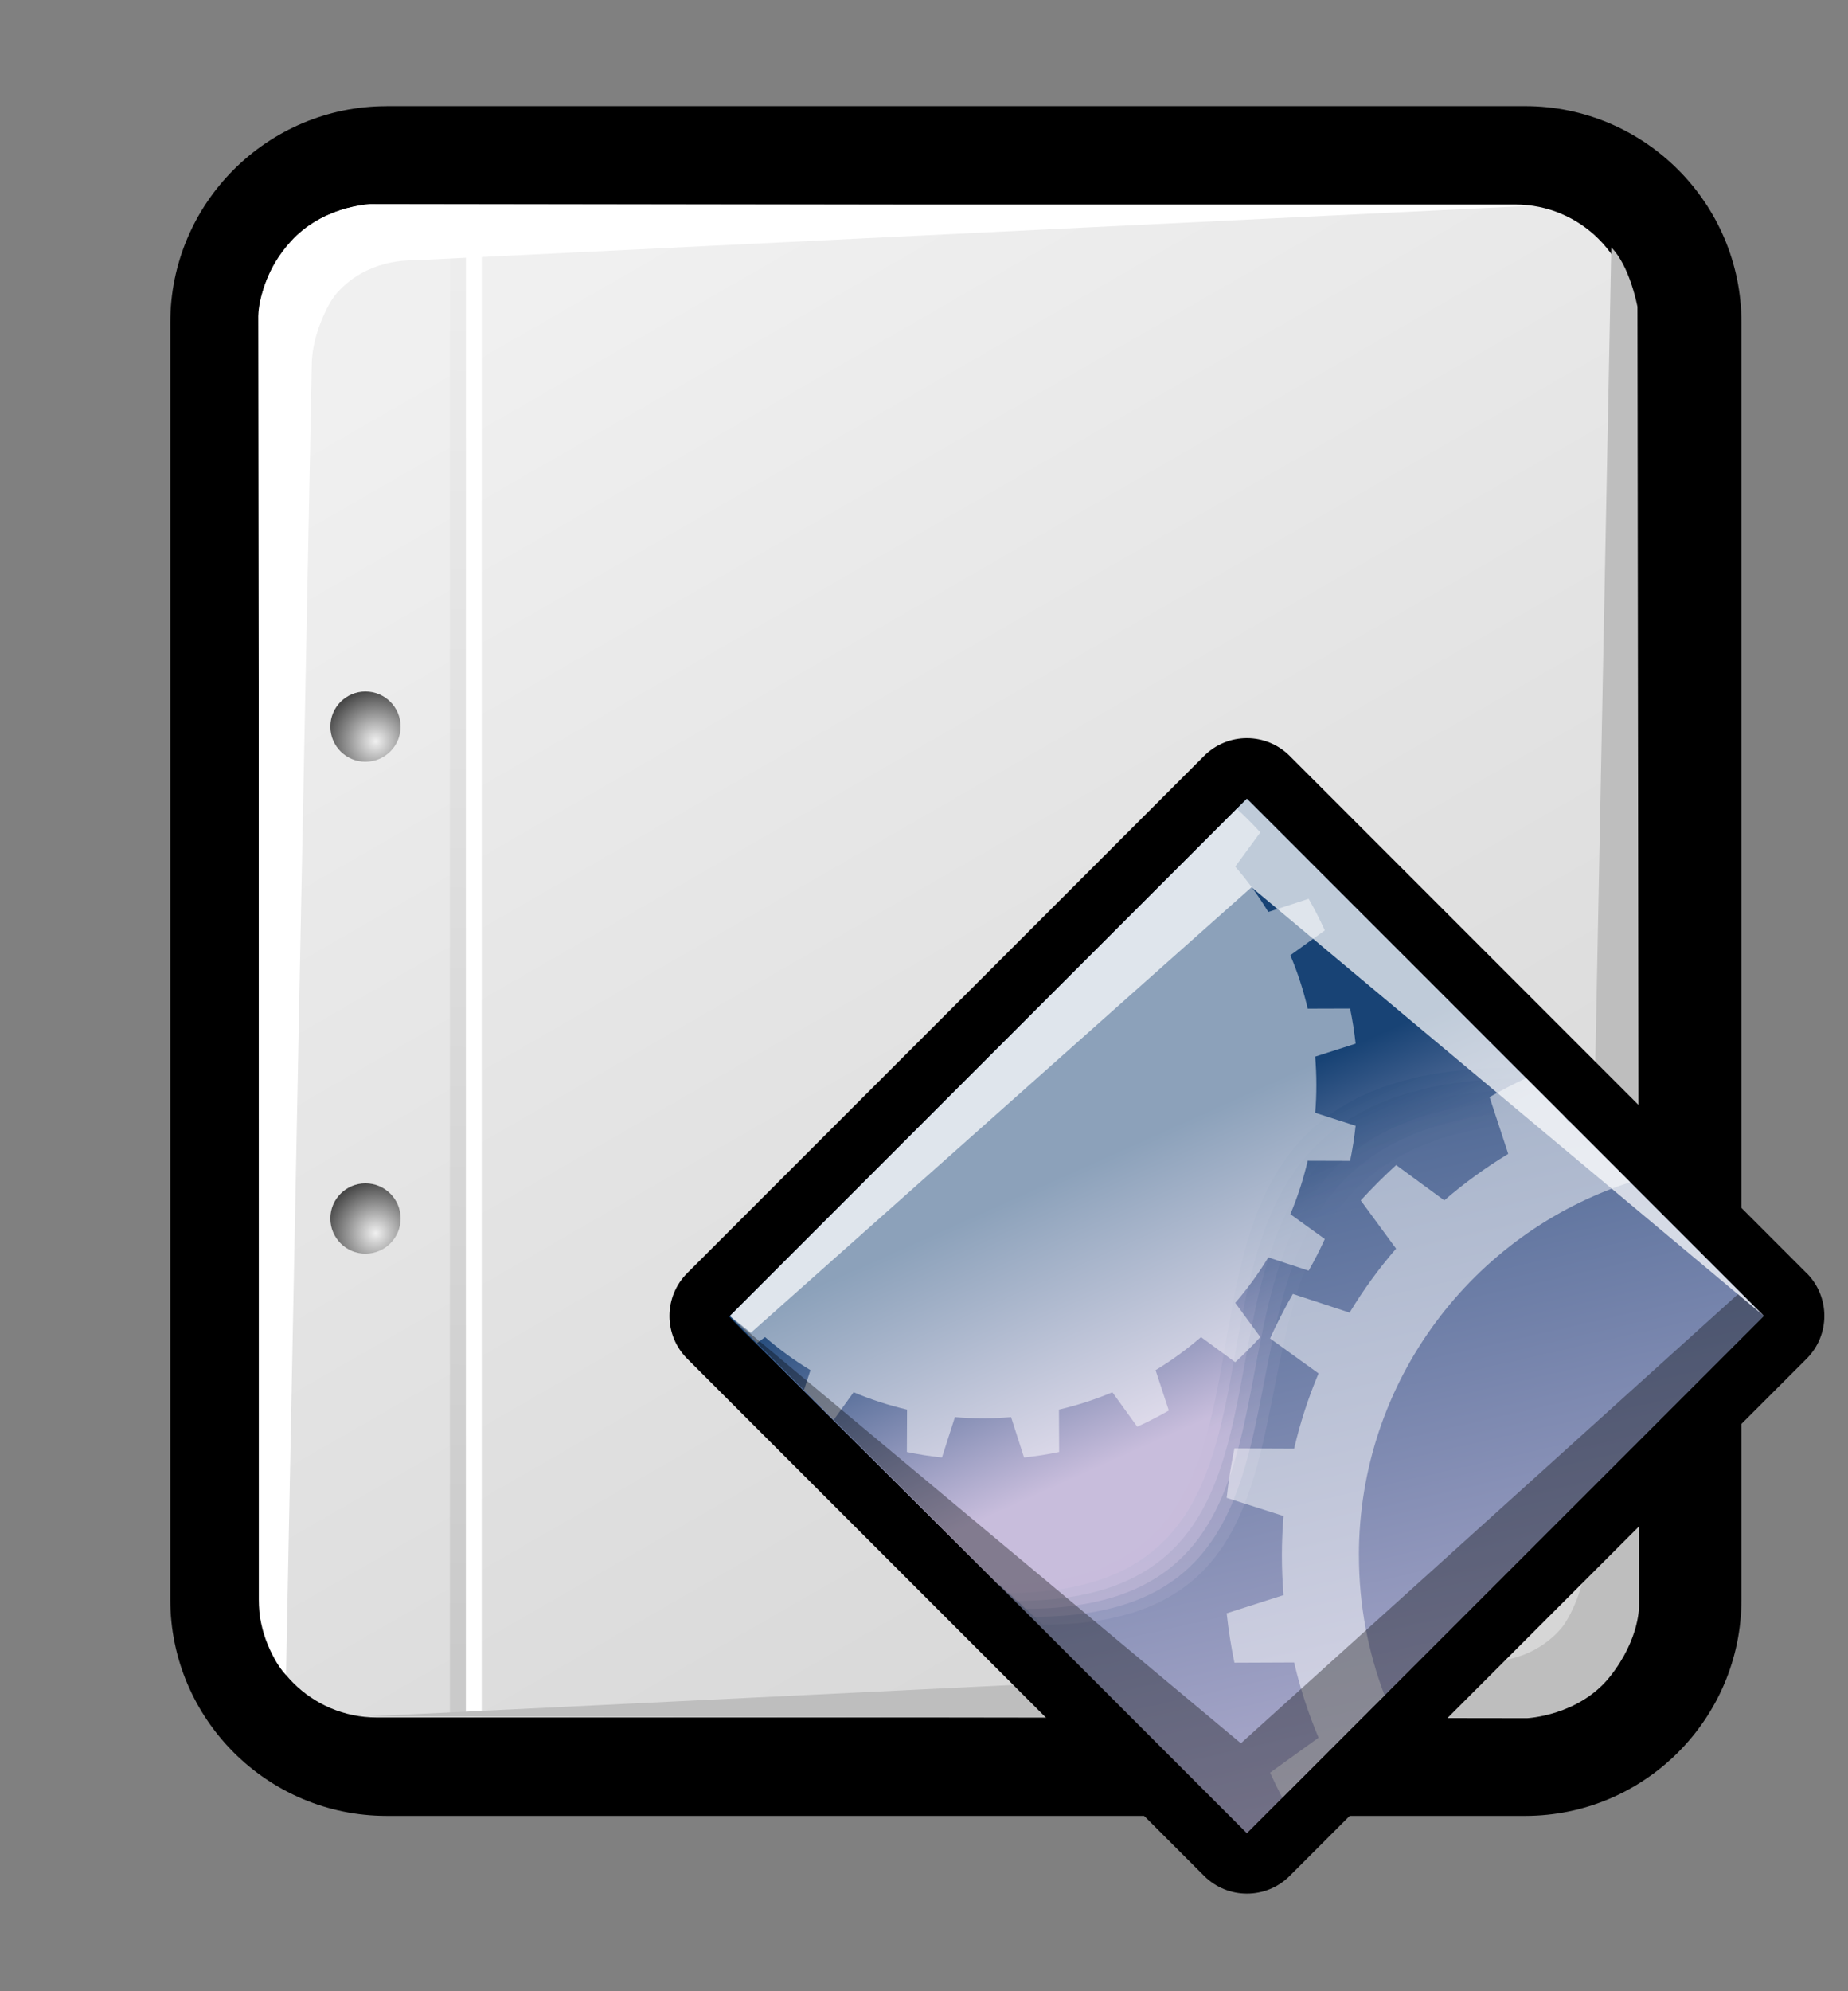 <?xml version="1.0" encoding="iso-8859-1"?>
<!-- Generator: Adobe Illustrator 9.0, SVG Export Plug-In  -->
<!DOCTYPE svg PUBLIC "-//W3C//DTD SVG 20000303 Stylable//EN"   "http://www.w3.org/TR/2000/03/WD-SVG-20000303/DTD/svg-20000303-stylable.dtd">
<svg  width="44.572pt" height="48pt" viewBox="0 0 44.572 48" xml:space="preserve">
	<rect x="0" y="0" width="44.572" height="48" fill="#808080" stroke="none"/>
	<g id="Layer_x0020_1" style="fill-rule:nonzero;clip-rule:nonzero;fill:#FFFFFF;stroke:#000000;stroke-miterlimit:4;">
		<path style="fill:#000000;stroke:none;" d="M9.324,2.56c-2.877,0-5.217,2.34-5.217,5.217v30.779c0,2.877,2.34,5.218,5.217,5.218h27.461c2.877,0,5.217-2.341,5.217-5.218V7.776c0-2.876-2.34-5.217-5.217-5.217H9.324z"/>
		<linearGradient id="aigrd1" gradientUnits="userSpaceOnUse" x1="13.375" y1="6.763" x2="32.69" y2="40.317">
			<stop  offset="0" style="stop-color:#F0F0F0"/>
			<stop  offset="1" style="stop-color:#D6D6D6"/>
		</linearGradient>
		<path style="fill:url(#aigrd1);stroke:none;" d="M39.395,38.556c0,1.572-1.275,2.846-2.846,2.846H9.086c-1.572,0-2.846-1.273-2.846-2.846V7.776c0-1.571,1.274-2.846,2.846-2.846h27.462c1.57,0,2.846,1.274,2.846,2.846v30.779z"/>
		<g>
			<radialGradient id="aigrd2" cx="9.06" cy="29.729" r="1.247" fx="9.06" fy="29.729" gradientUnits="userSpaceOnUse">
				<stop  offset="0" style="stop-color:#F0F0F0"/>
				<stop  offset="1" style="stop-color:#474747"/>
			</radialGradient>
			<path style="fill:url(#aigrd2);stroke:none;" d="M9.662,29.373c0,0.468-0.379,0.848-0.847,0.848s-0.847-0.38-0.847-0.848s0.379-0.847,0.847-0.847s0.847,0.379,0.847,0.847z"/>
			<radialGradient id="aigrd3" cx="9.06" cy="17.871" r="1.247" fx="9.06" fy="17.871" gradientUnits="userSpaceOnUse">
				<stop  offset="0" style="stop-color:#F0F0F0"/>
				<stop  offset="1" style="stop-color:#474747"/>
			</radialGradient>
			<path style="fill:url(#aigrd3);stroke:none;" d="M9.662,17.516c0,0.468-0.379,0.847-0.847,0.847s-0.847-0.379-0.847-0.847c0-0.468,0.379-0.847,0.847-0.847s0.847,0.379,0.847,0.847z"/>
		</g>
		<path style="stroke:none;" d="M11.619,41.383h-0.383V5.557h0.383v35.826z"/>
		<linearGradient id="aigrd4" gradientUnits="userSpaceOnUse" x1="11.256" y1="6.554" x2="10.833" y2="40.083">
			<stop  offset="0" style="stop-color:#EDEDED"/>
			<stop  offset="1" style="stop-color:#CACACA"/>
		</linearGradient>
		<path style="fill:url(#aigrd4);stroke:none;" d="M11.234,41.383h-0.383V5.557h0.383v35.826z"/>
		<path style="stroke:none;" d="M7.52,8.762L6.899,40.375c-0.451-0.451-0.631-1.432-0.631-1.432L6.229,7.66c0,0-0.038-0.807,0.703-1.739C7.681,4.977,8.929,4.92,8.929,4.92l28.022,0.04L10.008,6.273c-1.088,0-1.671,0.539-1.909,0.822C7.907,7.325,7.532,8.069,7.52,8.762z"
			/>
		<path style="fill:#BEBEBE;stroke:none;" d="M38.242,37.577l0.621-31.613c0.451,0.451,0.631,1.431,0.631,1.431l0.039,31.284c0,0,0.037,0.807-0.703,1.739c-0.75,0.944-1.998,1.001-1.998,1.001l-28.021-0.04l26.943-1.313c1.088,0,1.67-0.539,1.908-0.822
			c0.193-0.229,0.568-0.974,0.58-1.666z"/>
	</g>
	<g id="Layer_x0020_4" style="fill-rule:nonzero;clip-rule:nonzero;stroke:#000000;stroke-miterlimit:4;">
		<path style="fill:none;stroke:none;" d="M44.572,48H0V0h44.572v48z"/>
	</g>
	<g id="Layer_x0020_6" style="fill-rule:nonzero;clip-rule:nonzero;fill:#FFFFFF;stroke:#000000;stroke-miterlimit:4;">
		<path style="fill:#000000;stroke:none;" d="M43.574,30.691l-12.469-12.47c-0.273-0.273-0.645-0.427-1.031-0.427s-0.758,0.153-1.031,0.427l-12.469,12.47c-0.273,0.273-0.427,0.644-0.427,1.031c0,0.386,0.153,0.757,0.427,1.03l12.469,12.469c0.57,0.569,1.493,0.569,2.063,0
			l12.469-12.469c0.569-0.569,0.569-1.492,0-2.062z"/>
		<linearGradient id="aigrd5" gradientUnits="userSpaceOnUse" x1="27.038" y1="18.419" x2="33.727" y2="47.728">
			<stop  offset="0" style="stop-color:#184375"/>
			<stop  offset="1" style="stop-color:#C8BDDC"/>
		</linearGradient>
		<path style="fill:url(#aigrd5);stroke:none;" d="M30.074,44.19L17.605,31.723l12.469-12.47l12.469,12.47L30.074,44.19z"/>
		<g>
			<g>
				<linearGradient id="aigrd6" gradientUnits="userSpaceOnUse" x1="27.58" y1="28.636" x2="30.512" y2="35.168">
					<stop  offset="0" style="stop-color:#184375"/>
					<stop  offset="1" style="stop-color:#C8BDDC"/>
				</linearGradient>
				<path style="opacity:0;fill:url(#aigrd6);stroke:none;" d="M30.574,19.788L18.105,32.257l7.257,7.1c9.322,0,1.596-12.066,12.713-12.066l-7.501-7.502z"/>
				<linearGradient id="aigrd7" gradientUnits="userSpaceOnUse" x1="27.428" y1="28.511" x2="30.333" y2="34.983">
					<stop  offset="0" style="stop-color:#184375"/>
					<stop  offset="1" style="stop-color:#C8BDDC"/>
				</linearGradient>
				<path style="opacity:0.167;fill:url(#aigrd7);stroke:none;" d="M30.488,19.702l-12.47,12.469l7.132,6.994c9.322,0,1.549-12.134,12.666-12.134l-7.328-7.329z"/>
				<linearGradient id="aigrd8" gradientUnits="userSpaceOnUse" x1="27.277" y1="28.385" x2="30.155" y2="34.797">
					<stop  offset="0" style="stop-color:#184375"/>
					<stop  offset="1" style="stop-color:#C8BDDC"/>
				</linearGradient>
				<path style="opacity:0.333;fill:url(#aigrd8);stroke:none;" d="M30.401,19.615L17.933,32.084l7.006,6.89c9.322,0,1.503-12.201,12.62-12.201l-7.157-7.157z"/>
				<linearGradient id="aigrd9" gradientUnits="userSpaceOnUse" x1="27.125" y1="28.258" x2="29.976" y2="34.61">
					<stop  offset="0" style="stop-color:#184375"/>
					<stop  offset="1" style="stop-color:#C8BDDC"/>
				</linearGradient>
				<path style="opacity:0.5;fill:url(#aigrd9);stroke:none;" d="M30.315,19.529L17.846,31.998l6.88,6.784c9.322,0,1.456-12.268,12.573-12.268l-6.984-6.985z"/>
				<linearGradient id="aigrd10" gradientUnits="userSpaceOnUse" x1="26.974" y1="28.132" x2="29.798" y2="34.424">
					<stop  offset="0" style="stop-color:#184375"/>
					<stop  offset="1" style="stop-color:#C8BDDC"/>
				</linearGradient>
				<path style="opacity:0.667;fill:url(#aigrd10);stroke:none;" d="M30.229,19.443L17.76,31.912l6.755,6.679c9.322,0,1.409-12.335,12.526-12.335l-6.812-6.813z"/>
				<linearGradient id="aigrd11" gradientUnits="userSpaceOnUse" x1="26.822" y1="28.006" x2="29.619" y2="34.238">
					<stop  offset="0" style="stop-color:#184375"/>
					<stop  offset="1" style="stop-color:#C8BDDC"/>
				</linearGradient>
				<path style="opacity:0.833;fill:url(#aigrd11);stroke:none;" d="M30.143,19.356L17.674,31.825l6.629,6.574c9.322,0,1.362-12.402,12.48-12.402l-6.641-6.641z"/>
				<linearGradient id="aigrd12" gradientUnits="userSpaceOnUse" x1="26.671" y1="27.88" x2="29.441" y2="34.052">
					<stop  offset="0" style="stop-color:#184375"/>
					<stop  offset="1" style="stop-color:#C8BDDC"/>
				</linearGradient>
				<path style="fill:url(#aigrd12);stroke:none;" d="M30.057,19.271L17.587,31.739l6.503,6.469c9.322,0,1.316-12.47,12.434-12.47l-6.468-6.468z"/>
			</g>
		</g>
		<path style="opacity:0.72;stroke:none;" d="M42.543,31.723l-12.469-12.47l-12.469,12.47l0.507,0.404l12.073-10.739l12.357,10.335z"/>
		<path style="opacity:0.5;stroke:none;" d="M20.109,34.226l0.479-0.664c0.413,0.174,0.844,0.314,1.289,0.418l-0.004,1.022c0.278,0.058,0.56,0.103,0.846,0.133l0.313-0.974c0.223,0.019,0.449,0.028,0.676,0.028c0.229,0,0.454-0.01,0.678-0.028l0.313,0.974
			c0.285-0.03,0.568-0.075,0.846-0.133l-0.004-1.022c0.445-0.104,0.876-0.244,1.288-0.418l0.6,0.83c0.261-0.118,0.516-0.249,0.762-0.39l-0.32-0.973c0.389-0.234,0.754-0.501,1.096-0.797l0.825,0.605c0.212-0.192,0.413-0.395,0.606-0.606l-0.605-0.825
			c0.295-0.341,0.563-0.707,0.797-1.095l0.973,0.32c0.142-0.247,0.271-0.501,0.39-0.763l-0.831-0.599c0.175-0.412,0.314-0.844,0.419-1.288l1.022,0.003c0.058-0.277,0.102-0.56,0.133-0.846l-0.975-0.313c0.02-0.223,0.028-0.449,0.028-0.677s-0.01-0.453-0.028-0.677
			l0.975-0.313c-0.031-0.286-0.075-0.569-0.133-0.846l-1.022,0.003c-0.104-0.444-0.244-0.875-0.419-1.288l0.831-0.599c-0.119-0.261-0.248-0.516-0.39-0.762l-0.973,0.318c-0.234-0.387-0.502-0.753-0.797-1.094l0.605-0.825c-0.182-0.198-0.371-0.389-0.568-0.569
			L17.605,31.723l0.654,0.652l0.193-0.143c0.342,0.296,0.708,0.563,1.095,0.797l-0.156,0.478l0.718,0.719z"/>
		<path style="opacity:0.5;stroke:none;" d="M32.775,37.499c0-4.207,2.747-7.771,6.544-9.001l-1.444-1.445c-0.011,0.005-0.022,0.009-0.032,0.014l-0.118-0.163l-0.916-0.916c-0.3,0.142-0.595,0.294-0.882,0.459l0.45,1.368c-0.546,0.331-1.062,0.706-1.542,1.121l-1.161-0.851
			c-0.298,0.271-0.582,0.555-0.854,0.853l0.852,1.162c-0.416,0.48-0.791,0.996-1.121,1.542l-1.369-0.45c-0.199,0.348-0.383,0.705-0.549,1.073l1.169,0.842c-0.245,0.582-0.443,1.188-0.589,1.814l-1.44-0.006c-0.08,0.391-0.143,0.789-0.187,1.192l1.372,0.438
			c-0.026,0.315-0.04,0.633-0.04,0.953c0,0.321,0.014,0.639,0.04,0.953l-1.372,0.439c0.044,0.403,0.106,0.801,0.187,1.191l1.44-0.006c0.146,0.627,0.344,1.233,0.589,1.814l-1.169,0.843c0.093,0.204,0.191,0.405,0.294,0.604l2.468-2.467
			c-0.399-1.048-0.619-2.185-0.619-3.372z"/>
		<path style="opacity:0.35;fill:#000000;stroke:none;" d="M17.696,31.812L30.074,44.19l12.469-12.468l-0.626-0.524L29.929,42.024L17.696,31.812z"/>
	</g>
</svg>
